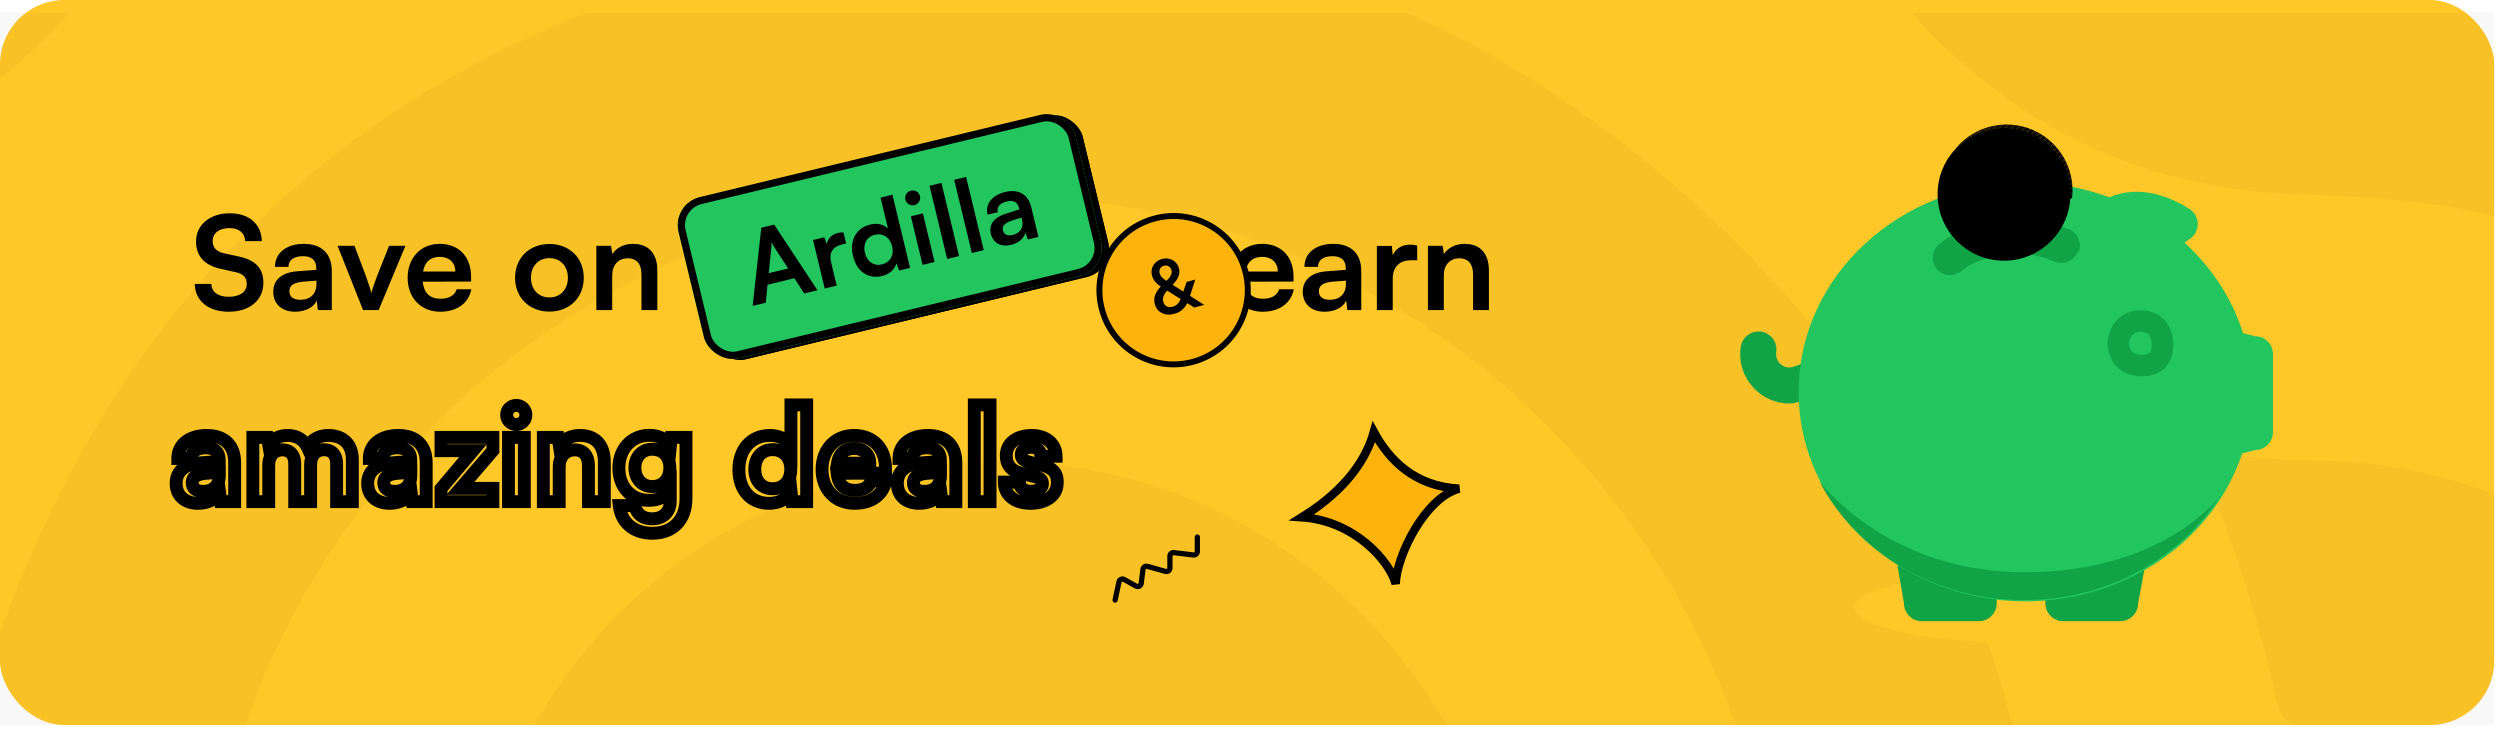 <svg width="352" height="103" viewBox="0 0 352 103" fill="none" xmlns="http://www.w3.org/2000/svg">
<g clip-path="url(#clip0_630_284276)">
<rect width="351.184" height="102.088" rx="9.075" fill="#FFC727"/>
<g opacity="0.03" clip-path="url(#clip1_630_284276)">
<path d="M338.197 250.639C337.017 250.639 335.688 250.639 334.508 250.935C322.11 252.564 309.86 250.935 297.758 247.975C248.906 235.539 214.222 192.016 213.632 140.054C213.632 134.872 213.189 129.691 212.156 124.509C204.629 87.795 169.797 58.483 126.259 66.181C90.837 72.399 66.042 102.451 65.304 138.573C65.304 144.495 65.009 150.416 63.976 156.338C57.925 192.46 39.181 219.847 7.449 237.612C3.907 239.684 0.217 241.461 -3.325 242.941V282.616C48.036 267.22 89.066 222.956 99.397 169.661C101.316 159.891 102.201 150.12 102.349 140.054C102.644 118.44 118.584 102.451 139.542 102.303C142.936 102.599 146.626 102.599 150.168 103.784C166.255 108.965 176.439 122.585 176.587 140.202C176.587 150.712 177.472 161.075 179.981 171.29C195.33 231.986 233.113 270.181 293.625 285.429C302.776 287.797 312.221 288.39 321.52 288.982C328.456 289.426 328.604 289.278 330.227 282.172C331.851 274.918 334.212 267.812 336.721 260.854C337.607 258.337 338.788 255.821 339.673 253.156C340.116 251.824 339.968 250.639 338.05 250.787L338.197 250.639Z" fill="black"/>
<path d="M359.72 73.422C348.061 67.204 335.663 64.54 322.823 64.836C319.428 64.54 316.329 64.244 313.082 64.096C310.278 64.096 309.687 64.54 310.573 66.908C314.705 77.271 318.247 87.93 320.609 98.885C321.052 100.809 322.085 101.994 324.151 102.142C325.332 102.142 326.66 102.438 327.841 102.438C346.142 102.882 364.591 120.499 361.934 144.037C359.868 162.986 341.714 178.53 323.265 176.902C302.308 174.977 288.139 159.581 287.844 138.264C287.106 95.332 271.462 58.766 239.877 29.75C226.742 17.759 212.721 8.285 197.962 1.771H82.694C39.155 18.795 10.523 52.252 -3.498 99.921V200.292C15.393 186.969 28.086 164.911 28.086 139.744C28.086 132.786 28.677 125.828 30.005 119.018C41.517 57.73 99.224 18.351 159.589 29.306C205.784 37.745 242.091 75.05 249.323 121.831C250.504 129.529 250.209 137.227 250.947 144.777C255.374 193.779 298.618 218.501 334.63 213.32C366.804 208.731 392.78 184.6 398.241 151.439C403.997 116.502 385.548 86.894 359.72 73.274V73.422Z" fill="black"/>
<path d="M382.346 1.618H268.997C271.359 4.283 273.868 6.948 276.819 9.316C290.398 21.16 306.485 26.933 324.343 27.377C331.723 27.673 339.102 27.97 346.482 29.45C396.662 38.776 435.183 84.225 436.216 135.743C436.216 140.924 435.921 146.105 435.921 151.435C435.921 154.692 436.216 154.988 439.316 153.803C449.204 149.806 459.24 146.402 469.719 144.181C472.818 143.589 473.409 141.812 473.409 138.851C473.409 131.598 472.966 124.492 471.933 117.386C464.701 66.164 429.722 21.604 382.493 1.766L382.346 1.618Z" fill="black"/>
<path d="M-3.498 1.618V13.61C1.372 10.205 5.948 6.208 9.933 1.618H-3.498Z" fill="black"/>
</g>
<path d="M308.026 85.514C308.026 88.28 297.535 90.522 284.595 90.522C271.654 90.522 261.163 88.28 261.163 85.514C261.163 82.747 271.654 80.505 284.595 80.505C297.535 80.505 308.026 82.747 308.026 85.514Z" fill="#FFC727"/>
<path d="M256.086 55.959V50.415L252.568 51.62C252.287 51.713 251.999 51.778 251.695 51.732C251.194 51.656 250.75 51.392 250.448 50.982C250.146 50.575 250.022 50.075 250.096 49.572C250.304 48.192 249.353 46.904 247.972 46.695C246.596 46.515 245.301 47.44 245.095 48.823C244.817 50.66 245.275 52.496 246.381 53.99C247.485 55.484 249.107 56.46 250.942 56.736C251.286 56.789 251.632 56.812 251.978 56.812C252.18 56.812 252.379 56.769 252.58 56.751L256.086 55.959Z" fill="#10A447"/>
<path d="M267.153 79.596L268.079 84.938C268.079 86.335 269.212 87.466 270.609 87.466H278.611C280.008 87.466 281.141 86.335 281.141 84.938V84.295C283.408 84.536 285.708 84.557 287.986 84.35V84.938C287.986 86.335 289.119 87.466 290.516 87.466H298.518C299.915 87.466 301.048 86.335 301.048 84.938L301.973 79.951L267.153 79.596Z" fill="#10A447"/>
<path d="M317.508 47.338L315.826 46.908C314.28 42.012 311.403 37.643 307.573 34.16L308.339 33.64C309.047 33.16 309.464 32.355 309.447 31.498C309.431 30.644 308.983 29.853 308.256 29.4C302.988 26.116 299.068 26.879 297.005 27.781C293.345 26.431 289.356 25.681 285.174 25.681C267.538 25.681 253.241 38.886 253.241 55.175C253.241 71.465 267.538 84.67 285.174 84.67C299.547 84.67 311.699 75.899 315.706 63.835L317.508 63.373C318.904 63.373 320.037 62.243 320.037 60.845V49.867C320.037 48.469 318.904 47.338 317.508 47.338Z" fill="#22C55E"/>
<path d="M288.233 36.504C288.596 36.626 288.963 36.76 289.338 36.917C290.618 37.484 292.107 36.856 292.649 35.566C293.189 34.278 292.585 32.797 291.299 32.257C280.546 28.596 273.941 33.692 273.941 33.692C273.372 34.087 273.041 34.376 272.981 34.43C271.94 35.363 271.852 36.961 272.783 38.002C273.153 38.415 273.629 38.678 274.135 38.787C274.899 38.951 275.728 38.761 276.355 38.2C276.369 38.188 276.756 37.852 277.462 37.434C277.462 37.434 282.562 34.592 288.087 36.455L288.233 36.504Z" fill="#10A447"/>
<path d="M256.16 67.741C261.308 77.649 272.272 84.489 284.965 84.489C296.673 84.489 306.908 78.669 312.466 69.99C312.466 69.99 304.595 80.58 285.073 80.58C265.551 80.58 256.16 67.741 256.16 67.741Z" fill="#10A447"/>
<path d="M292.549 35.459C292.007 36.748 290.517 37.376 289.237 36.81C288.862 36.653 288.495 36.519 288.132 36.397L287.986 36.347C282.461 34.484 277.362 37.326 277.362 37.326C276.656 37.745 276.269 38.08 276.255 38.093C275.627 38.653 274.798 38.843 274.034 38.679C273.528 38.57 273.053 38.307 272.682 37.895L258.095 46.402L258.673 66.097L309.647 68.3V42.455L292.549 35.459Z" fill="#22C55E"/>
<path d="M301.391 45.201C298.747 45.201 298.095 47.809 298.276 48.769C298.458 49.728 299.037 51.467 301.572 51.467C304.107 51.467 304.468 49.728 304.468 48.52C304.468 46.505 303.311 45.201 301.391 45.201Z" stroke="#10A447" stroke-width="3.033" stroke-linecap="round" stroke-linejoin="round"/>
<path d="M291.201 23.518C291.149 23.383 291.1 23.247 291.042 23.114L290.595 23.48L290.538 23.41L290.48 23.34L290.961 22.946C290.896 22.804 290.83 22.662 290.758 22.524L290.311 22.891L290.254 22.821L290.197 22.751L290.675 22.359C290.594 22.212 290.502 22.072 290.414 21.929L289.921 22.333C290.237 22.828 290.507 23.353 290.726 23.906L291.201 23.518Z" fill="black"/>
<path d="M281.013 17.663C280.779 17.702 280.548 17.749 280.32 17.805L279.617 18.377C279.866 18.308 280.116 18.246 280.372 18.198L280.366 18.191L281.013 17.663Z" fill="black"/>
<path d="M289.659 20.87L289.149 21.288C289.248 21.403 289.342 21.523 289.435 21.643L289.936 21.233C289.844 21.111 289.756 20.987 289.659 20.87Z" fill="black"/>
<path d="M279.9 17.912C279.74 17.959 279.585 18.015 279.43 18.07L278.655 18.697C278.887 18.604 279.121 18.515 279.362 18.441L279.317 18.386L279.9 17.912Z" fill="black"/>
<path d="M285.311 17.952L284.743 18.418C284.919 18.471 285.09 18.533 285.262 18.595L285.819 18.139C285.65 18.075 285.484 18.007 285.311 17.952Z" fill="black"/>
<path d="M285.097 17.896C284.92 17.845 284.74 17.798 284.559 17.757L283.988 18.224C284.202 18.269 284.41 18.328 284.619 18.386L284.57 18.327L285.097 17.896Z" fill="black"/>
<path d="M283.818 18.132L284.336 17.708C284.16 17.673 283.98 17.651 283.801 17.626L283.216 18.105C283.439 18.132 283.662 18.164 283.88 18.206L283.875 18.201L283.818 18.132Z" fill="black"/>
<path d="M291.348 26.627L291.787 26.267C291.779 26.119 291.777 25.97 291.761 25.823L291.309 26.194C291.326 26.337 291.338 26.482 291.348 26.627Z" fill="black"/>
<path d="M290.765 24.006C290.834 24.188 290.908 24.37 290.966 24.557L291.43 24.178C291.382 24.014 291.324 23.855 291.267 23.695L290.814 24.066L290.765 24.006Z" fill="black"/>
<path d="M281.888 17.561C281.712 17.573 281.538 17.587 281.366 17.609L280.706 18.146C280.937 18.111 281.169 18.083 281.405 18.066L281.351 18L281.888 17.561Z" fill="black"/>
<path d="M283.56 17.591C283.351 17.568 283.138 17.559 282.925 17.55L282.953 17.585L282.388 18.048C282.621 18.055 282.854 18.062 283.083 18.087L283.031 18.024L283.56 17.591Z" fill="black"/>
<path d="M282.723 17.537C282.657 17.535 282.594 17.527 282.529 17.527C282.39 17.527 282.255 17.542 282.118 17.548L282.146 17.581L281.565 18.056C281.742 18.046 281.917 18.029 282.097 18.029C282.127 18.029 282.157 18.034 282.188 18.034L282.158 17.998L282.723 17.537Z" fill="black"/>
<path d="M290.043 21.373L289.541 21.784C289.637 21.912 289.735 22.038 289.824 22.171L290.317 21.768C290.23 21.633 290.137 21.503 290.043 21.373Z" fill="black"/>
<path d="M286.622 18.489L286.076 18.937C286.213 19.002 286.353 19.063 286.486 19.134L287.026 18.692C286.895 18.619 286.758 18.556 286.622 18.489Z" fill="black"/>
<path d="M275.251 21.055C275.429 20.86 275.614 20.673 275.809 20.494L275.774 20.453C275.592 20.647 275.416 20.846 275.251 21.055Z" fill="black"/>
<path d="M287.575 19.027C287.449 18.945 287.319 18.868 287.188 18.793L286.652 19.232C286.801 19.316 286.946 19.405 287.09 19.498L287.053 19.454L287.575 19.027Z" fill="black"/>
<path d="M289.222 20.391L288.713 20.808C288.822 20.919 288.924 21.038 289.028 21.155L289.538 20.737C289.435 20.619 289.331 20.504 289.222 20.391Z" fill="black"/>
<path d="M291.339 28.16L291.758 27.818C291.778 27.634 291.782 27.446 291.791 27.259L291.367 27.607C291.361 27.792 291.355 27.977 291.339 28.16Z" fill="black"/>
<path d="M288.275 19.53L287.748 19.961C287.865 20.051 287.982 20.14 288.094 20.235L288.612 19.81C288.502 19.714 288.39 19.62 288.275 19.53Z" fill="black"/>
<path d="M291.798 26.49L291.358 26.85C291.366 27.005 291.382 27.158 291.382 27.315C291.382 27.331 291.38 27.347 291.379 27.363L291.804 27.015C291.805 26.948 291.814 26.881 291.814 26.813C291.814 26.704 291.802 26.598 291.798 26.49Z" fill="black"/>
<path d="M287.737 19.127L287.202 19.565C287.339 19.655 287.468 19.753 287.6 19.85L288.127 19.419C287.997 19.321 287.872 19.218 287.737 19.127Z" fill="black"/>
<path d="M288.748 19.932L288.229 20.357C288.349 20.462 288.469 20.566 288.582 20.677L289.1 20.254C288.988 20.141 288.865 20.039 288.748 19.932Z" fill="black"/>
<path d="M291.151 25.282L291.614 24.902C291.576 24.722 291.525 24.547 291.477 24.37L291.014 24.75C291.064 24.926 291.11 25.102 291.151 25.282Z" fill="black"/>
<path d="M291.276 25.988L291.728 25.618C291.706 25.447 291.682 25.277 291.651 25.109L291.198 25.48C291.232 25.647 291.252 25.818 291.276 25.988Z" fill="black"/>
<path d="M278.905 18.259C278.673 18.358 278.448 18.47 278.226 18.586L277.283 19.383C277.535 19.23 277.794 19.089 278.061 18.96L278.053 18.95L278.905 18.259Z" fill="black"/>
<path d="M286.018 18.211L285.46 18.668C285.607 18.725 285.753 18.785 285.897 18.849L286.443 18.401C286.302 18.336 286.162 18.27 286.018 18.211Z" fill="black"/>
<path d="M291.38 27.363C291.38 27.404 291.375 27.444 291.374 27.485C291.373 27.526 291.369 27.566 291.368 27.607L291.792 27.259C291.794 27.219 291.797 27.178 291.799 27.137C291.8 27.097 291.803 27.057 291.804 27.016L291.38 27.363Z" fill="black"/>
<path d="M289.16 20.321C289.139 20.3 289.121 20.276 289.1 20.255L288.582 20.678C288.604 20.699 288.628 20.718 288.65 20.74C288.671 20.761 288.691 20.784 288.712 20.806L289.221 20.388C289.2 20.366 289.182 20.343 289.16 20.321Z" fill="black"/>
<path d="M289.598 20.796C289.578 20.773 289.557 20.752 289.537 20.73L289.027 21.147C289.047 21.169 289.069 21.191 289.088 21.214C289.108 21.236 289.13 21.258 289.149 21.281L289.659 20.863C289.64 20.84 289.618 20.819 289.598 20.796Z" fill="black"/>
<path d="M289.99 21.302L289.936 21.23L289.435 21.64C289.453 21.663 289.471 21.688 289.489 21.712C289.507 21.736 289.525 21.76 289.543 21.784L290.044 21.374C290.026 21.349 290.008 21.326 289.99 21.302Z" fill="black"/>
<path d="M290.366 21.848C290.35 21.822 290.335 21.795 290.319 21.77L289.826 22.174C289.843 22.199 289.857 22.226 289.873 22.252C289.89 22.277 289.905 22.304 289.921 22.33L290.413 21.926C290.398 21.9 290.382 21.874 290.366 21.848Z" fill="black"/>
<path d="M290.311 22.89L290.758 22.524C290.744 22.496 290.732 22.467 290.718 22.44C290.703 22.413 290.689 22.385 290.674 22.358L290.196 22.75L290.253 22.82L290.311 22.89Z" fill="black"/>
<path d="M290.538 23.407L290.595 23.477L291.042 23.111C291.03 23.082 291.015 23.055 291.002 23.027C290.989 22.998 290.975 22.971 290.961 22.943L290.48 23.337L290.538 23.407Z" fill="black"/>
<path d="M290.759 23.994C290.761 23.998 290.762 24.002 290.763 24.006L290.812 24.067L291.266 23.696C291.255 23.666 291.244 23.636 291.233 23.606C291.222 23.576 291.212 23.546 291.2 23.516L290.726 23.904C290.737 23.934 290.748 23.964 290.759 23.994Z" fill="black"/>
<path d="M290.991 24.655C291 24.687 291.006 24.72 291.015 24.752L291.479 24.372C291.47 24.34 291.463 24.307 291.454 24.275C291.445 24.243 291.439 24.21 291.43 24.179L290.966 24.559C290.975 24.591 290.981 24.623 290.991 24.655Z" fill="black"/>
<path d="M291.177 25.38C291.184 25.413 291.192 25.445 291.199 25.478L291.651 25.108C291.645 25.074 291.642 25.038 291.635 25.004C291.629 24.97 291.623 24.937 291.616 24.904L291.152 25.283C291.159 25.316 291.17 25.347 291.177 25.38Z" fill="black"/>
<path d="M291.292 26.092C291.297 26.127 291.304 26.161 291.308 26.196L291.761 25.825C291.757 25.791 291.749 25.757 291.745 25.722C291.741 25.687 291.733 25.653 291.729 25.618L291.276 25.988C291.281 26.023 291.288 26.057 291.292 26.092Z" fill="black"/>
<path d="M291.353 26.738C291.355 26.776 291.357 26.813 291.358 26.85L291.798 26.49C291.797 26.453 291.794 26.416 291.792 26.378C291.79 26.341 291.789 26.304 291.786 26.267L291.347 26.627C291.35 26.664 291.35 26.701 291.353 26.738Z" fill="black"/>
<path d="M284.336 17.709L283.818 18.133L283.876 18.203L283.88 18.209C283.916 18.215 283.953 18.22 283.989 18.227L284.559 17.761C284.523 17.753 284.487 17.74 284.451 17.732C284.413 17.725 284.374 17.717 284.336 17.709Z" fill="black"/>
<path d="M285.205 17.922C285.169 17.911 285.132 17.904 285.096 17.894L284.569 18.326L284.618 18.385C284.623 18.386 284.629 18.387 284.634 18.389C284.67 18.399 284.707 18.407 284.743 18.417L285.311 17.952C285.276 17.941 285.24 17.932 285.205 17.922Z" fill="black"/>
<path d="M285.918 18.177C285.886 18.164 285.852 18.153 285.82 18.14L285.263 18.597C285.295 18.61 285.328 18.621 285.361 18.633C285.394 18.646 285.427 18.657 285.46 18.669L286.017 18.212C285.984 18.199 285.951 18.189 285.918 18.177Z" fill="black"/>
<path d="M286.531 18.446C286.501 18.431 286.472 18.417 286.442 18.403L285.896 18.85C285.926 18.864 285.955 18.88 285.985 18.893C286.015 18.908 286.045 18.922 286.075 18.937L286.621 18.489C286.591 18.475 286.561 18.46 286.531 18.446Z" fill="black"/>
<path d="M287.107 18.738C287.079 18.722 287.053 18.703 287.025 18.688L286.485 19.13C286.514 19.145 286.542 19.161 286.57 19.177C286.599 19.193 286.625 19.211 286.653 19.227L287.189 18.787C287.161 18.771 287.135 18.753 287.107 18.738Z" fill="black"/>
<path d="M287.656 19.074C287.63 19.057 287.601 19.042 287.574 19.025L287.053 19.451L287.089 19.495C287.099 19.501 287.11 19.507 287.12 19.514C287.147 19.531 287.175 19.546 287.201 19.563L287.737 19.126C287.71 19.108 287.683 19.092 287.656 19.074Z" fill="black"/>
<path d="M288.201 19.472C288.177 19.453 288.151 19.435 288.126 19.416L287.6 19.848C287.624 19.867 287.649 19.885 287.674 19.904C287.699 19.922 287.724 19.941 287.749 19.96L288.276 19.528C288.252 19.509 288.226 19.491 288.201 19.472Z" fill="black"/>
<path d="M288.681 19.869C288.658 19.849 288.636 19.828 288.613 19.808L288.095 20.233C288.118 20.252 288.139 20.274 288.162 20.294C288.185 20.314 288.207 20.336 288.23 20.356L288.748 19.931C288.725 19.91 288.703 19.89 288.681 19.869Z" fill="black"/>
<path d="M283.56 17.589L283.031 18.023L283.082 18.085C283.086 18.085 283.091 18.086 283.095 18.087C283.136 18.091 283.175 18.101 283.215 18.105L283.8 17.626C283.76 17.62 283.72 17.612 283.68 17.608C283.639 17.602 283.6 17.594 283.56 17.589Z" fill="black"/>
<path d="M282.856 17.544C282.811 17.543 282.767 17.538 282.722 17.538L282.157 17.999L282.187 18.035C282.209 18.035 282.231 18.038 282.253 18.038C282.298 18.039 282.342 18.044 282.387 18.045L282.952 17.582L282.924 17.548C282.901 17.547 282.879 17.545 282.856 17.544Z" fill="black"/>
<path d="M282.04 17.55C281.989 17.553 281.938 17.555 281.888 17.558L281.352 17.997L281.406 18.063C281.408 18.063 281.412 18.063 281.414 18.063C281.465 18.059 281.516 18.058 281.566 18.055L282.146 17.58L282.118 17.546C282.092 17.547 282.066 17.549 282.04 17.55Z" fill="black"/>
<path d="M281.19 17.635C281.131 17.644 281.072 17.652 281.013 17.662L280.366 18.189L280.372 18.196C280.424 18.186 280.477 18.181 280.53 18.172C280.588 18.163 280.647 18.154 280.706 18.145L281.366 17.608C281.307 17.616 281.249 17.627 281.19 17.635Z" fill="black"/>
<path d="M279.899 17.909L279.316 18.384L279.361 18.438C279.376 18.434 279.391 18.431 279.406 18.427C279.475 18.406 279.546 18.392 279.615 18.373L280.318 17.802C280.248 17.819 280.178 17.836 280.109 17.855C280.039 17.874 279.968 17.889 279.899 17.909Z" fill="black"/>
<path d="M279.168 18.163C279.081 18.197 278.99 18.224 278.904 18.261L278.052 18.952L278.06 18.962C278.161 18.913 278.26 18.861 278.363 18.816C278.459 18.773 278.557 18.734 278.656 18.695L279.43 18.068C279.343 18.098 279.255 18.13 279.168 18.163Z" fill="black"/>
<path d="M277.794 18.834C277.605 18.946 277.419 19.06 277.239 19.185C276.754 19.522 276.302 19.903 275.89 20.325L275.759 20.436L275.773 20.453L275.809 20.495C276.065 20.259 276.334 20.037 276.615 19.83C276.831 19.672 277.054 19.523 277.283 19.384L278.226 18.587C278.078 18.664 277.936 18.749 277.794 18.834Z" fill="black"/>
<path d="M291.057 27.355C291.057 32.268 287.074 36.251 282.161 36.251C277.248 36.251 273.265 32.268 273.265 27.355C273.265 22.442 277.248 18.459 282.161 18.459C287.074 18.459 291.057 22.442 291.057 27.355Z" fill="black" stroke="black" stroke-width="0.907"/>
<path d="M280.07 31.235V28.108H279.121V27.33H280.07V26.332H279.121V25.553H280.07V22.548H281.335L282.491 25.553H283.927V22.548H284.888V25.553H285.837V26.332H284.888V27.33H285.837V28.108H284.888V31.235H283.61L282.454 28.108H281.019V31.235H280.07ZM281.019 27.33H282.162L281.797 26.332H280.994L281.019 27.33ZM283.927 29.52H283.975L283.939 28.108H283.428L283.927 29.52ZM280.994 25.553H281.505L280.994 24.045H280.946L280.994 25.553ZM283.136 27.33H283.951L283.927 26.332H282.771L283.136 27.33Z" fill="black"/>
<path d="M157.005 84.491L157.555 81.913C157.624 81.59 157.987 81.425 158.276 81.586L159.952 82.521C160.257 82.691 160.637 82.499 160.68 82.153L160.931 80.156C160.969 79.858 161.262 79.662 161.552 79.743L164.101 80.454C164.414 80.541 164.725 80.305 164.725 79.98V78.299C164.725 78.004 164.982 77.776 165.275 77.811L168.034 78.141C168.327 78.175 168.585 77.947 168.585 77.652V75.612" stroke="black" stroke-width="0.738" stroke-linecap="round"/>
</g>
<path d="M193.44 60.813C191.738 66.932 186.53 70.828 183.301 72.83C190.664 73.319 195.702 78.994 196.512 82.23C196.634 78.173 200.721 70.022 205.451 68.806C199.202 68.476 195.616 64.81 193.44 60.813Z" fill="#FCB40C" stroke="black" stroke-width="1.188"/>
<path d="M27.601 34.003C27.601 31.659 29.542 30.029 32.362 30.029C35.073 30.029 36.794 31.531 36.867 33.948H34.523C34.468 32.795 33.644 32.117 32.326 32.117C30.879 32.117 29.945 32.813 29.945 33.93C29.945 34.882 30.458 35.413 31.575 35.67L33.681 36.128C35.97 36.622 37.087 37.794 37.087 39.79C37.087 42.281 35.146 43.893 32.198 43.893C29.341 43.893 27.473 42.373 27.418 39.974H29.762C29.78 41.109 30.696 41.787 32.198 41.787C33.754 41.787 34.743 41.109 34.743 39.992C34.743 39.094 34.285 38.563 33.187 38.325L31.062 37.849C28.791 37.355 27.601 36.054 27.601 34.003ZM41.57 43.893C39.648 43.893 38.475 42.776 38.475 41.072C38.475 39.406 39.684 38.362 41.827 38.197L44.537 37.996V37.794C44.537 36.567 43.805 36.073 42.669 36.073C41.351 36.073 40.618 36.622 40.618 37.575H38.714C38.714 35.615 40.325 34.333 42.779 34.333C45.215 34.333 46.717 35.652 46.717 38.16V43.654H44.757L44.592 42.318C44.208 43.252 42.98 43.893 41.57 43.893ZM42.303 42.208C43.676 42.208 44.556 41.384 44.556 39.992V39.516L42.669 39.662C41.277 39.79 40.746 40.248 40.746 40.981C40.746 41.805 41.296 42.208 42.303 42.208ZM51.118 43.654L47.528 34.608H49.909L51.484 38.765C51.868 39.845 52.18 40.779 52.29 41.274C52.418 40.706 52.747 39.754 53.132 38.765L54.78 34.608H57.088L53.315 43.654H51.118ZM61.972 43.893C59.28 43.893 57.394 41.933 57.394 39.131C57.394 36.292 59.244 34.333 61.899 34.333C64.609 34.333 66.331 36.146 66.331 38.966V39.644L59.518 39.662C59.683 41.255 60.526 42.061 62.009 42.061C63.236 42.061 64.042 41.585 64.298 40.724H66.368C65.983 42.702 64.335 43.893 61.972 43.893ZM61.917 36.164C60.599 36.164 59.793 36.879 59.573 38.234H64.115C64.115 36.988 63.254 36.164 61.917 36.164ZM72.524 39.113C72.524 36.292 74.557 34.351 77.359 34.351C80.161 34.351 82.194 36.292 82.194 39.113C82.194 41.933 80.161 43.874 77.359 43.874C74.557 43.874 72.524 41.933 72.524 39.113ZM74.758 39.113C74.758 40.761 75.82 41.878 77.359 41.878C78.897 41.878 79.959 40.761 79.959 39.113C79.959 37.465 78.897 36.347 77.359 36.347C75.82 36.347 74.758 37.465 74.758 39.113ZM86.199 43.654H83.964V34.608H86.034L86.217 35.78C86.785 34.864 87.883 34.333 89.111 34.333C91.381 34.333 92.553 35.743 92.553 38.087V43.654H90.319V38.618C90.319 37.098 89.568 36.366 88.415 36.366C87.041 36.366 86.199 37.318 86.199 38.783V43.654ZM177.773 43.893C175.081 43.893 173.194 41.933 173.194 39.131C173.194 36.292 175.044 34.333 177.699 34.333C180.41 34.333 182.131 36.146 182.131 38.966V39.644L175.319 39.662C175.483 41.255 176.326 42.061 177.809 42.061C179.036 42.061 179.842 41.585 180.098 40.724H182.168C181.783 42.702 180.135 43.893 177.773 43.893ZM177.718 36.164C176.399 36.164 175.593 36.879 175.374 38.234H179.915C179.915 36.988 179.055 36.164 177.718 36.164ZM186.522 43.893C184.599 43.893 183.427 42.776 183.427 41.072C183.427 39.406 184.636 38.362 186.778 38.197L189.489 37.996V37.794C189.489 36.567 188.756 36.073 187.621 36.073C186.302 36.073 185.57 36.622 185.57 37.575H183.665C183.665 35.615 185.277 34.333 187.731 34.333C190.166 34.333 191.668 35.652 191.668 38.16V43.654H189.709L189.544 42.318C189.159 43.252 187.932 43.893 186.522 43.893ZM187.255 42.208C188.628 42.208 189.507 41.384 189.507 39.992V39.516L187.621 39.662C186.229 39.79 185.698 40.248 185.698 40.981C185.698 41.805 186.247 42.208 187.255 42.208ZM199.54 34.571V36.641H198.716C197.104 36.641 196.097 37.501 196.097 39.259V43.654H193.863V34.626H195.969L196.097 35.945C196.482 35.047 197.343 34.443 198.551 34.443C198.863 34.443 199.174 34.48 199.54 34.571ZM203.287 43.654H201.052V34.608H203.122L203.305 35.78C203.873 34.864 204.972 34.333 206.199 34.333C208.469 34.333 209.641 35.743 209.641 38.087V43.654H207.407V38.618C207.407 37.098 206.656 36.366 205.503 36.366C204.129 36.366 203.287 37.318 203.287 38.783V43.654Z" fill="black"/>
<mask id="path-72-outside-1_630_284276" maskUnits="userSpaceOnUse" x="23.048" y="55.632" width="127" height="21" fill="black">
<rect fill="white" x="23.048" y="55.632" width="127" height="21"/>
<path d="M27.894 70.87C25.971 70.87 24.799 69.753 24.799 68.05C24.799 66.384 26.007 65.34 28.15 65.175L30.86 64.974V64.772C30.86 63.545 30.128 63.051 28.992 63.051C27.674 63.051 26.941 63.6 26.941 64.552H25.037C25.037 62.593 26.648 61.311 29.102 61.311C31.538 61.311 33.04 62.629 33.04 65.138V70.632H31.08L30.915 69.295C30.531 70.229 29.304 70.87 27.894 70.87ZM28.626 69.186C30 69.186 30.879 68.362 30.879 66.97V66.493L28.992 66.64C27.601 66.768 27.07 67.226 27.07 67.959C27.07 68.783 27.619 69.186 28.626 69.186ZM37.835 70.632H35.601V61.586H37.652L37.835 62.648C38.293 61.897 39.209 61.311 40.509 61.311C41.882 61.311 42.835 61.988 43.311 63.032C43.769 61.988 44.831 61.311 46.204 61.311C48.402 61.311 49.611 62.629 49.611 64.717V70.632H47.395V65.303C47.395 64.003 46.699 63.325 45.637 63.325C44.556 63.325 43.732 64.021 43.732 65.505V70.632H41.498V65.285C41.498 64.021 40.82 63.344 39.758 63.344C38.696 63.344 37.835 64.04 37.835 65.505V70.632ZM54.862 70.87C52.94 70.87 51.767 69.753 51.767 68.05C51.767 66.384 52.976 65.34 55.119 65.175L57.829 64.974V64.772C57.829 63.545 57.097 63.051 55.961 63.051C54.643 63.051 53.91 63.6 53.91 64.552H52.005C52.005 62.593 53.617 61.311 56.071 61.311C58.507 61.311 60.008 62.629 60.008 65.138V70.632H58.049L57.884 69.295C57.499 70.229 56.273 70.87 54.862 70.87ZM55.595 69.186C56.968 69.186 57.847 68.362 57.847 66.97V66.493L55.961 66.64C54.569 66.768 54.038 67.226 54.038 67.959C54.038 68.783 54.588 69.186 55.595 69.186ZM69.4 70.632H62.093V68.801L66.599 63.453H62.093V61.586H69.4V63.435L64.822 68.764H69.4V70.632ZM72.709 59.773C71.94 59.773 71.335 59.168 71.335 58.417C71.335 57.666 71.94 57.08 72.709 57.08C73.442 57.08 74.046 57.666 74.046 58.417C74.046 59.168 73.442 59.773 72.709 59.773ZM71.592 70.632V61.586H73.826V70.632H71.592ZM78.735 70.632H76.501V61.586H78.57L78.753 62.758C79.321 61.842 80.42 61.311 81.647 61.311C83.918 61.311 85.09 62.721 85.09 65.065V70.632H82.856V65.596C82.856 64.076 82.105 63.344 80.951 63.344C79.577 63.344 78.735 64.296 78.735 65.761V70.632ZM87.138 65.907C87.138 63.27 88.86 61.292 91.442 61.292C92.797 61.292 93.859 61.86 94.391 62.831L94.519 61.586H96.588V70.174C96.588 73.196 94.775 75.082 91.845 75.082C89.244 75.082 87.468 73.599 87.193 71.182H89.428C89.574 72.354 90.471 73.05 91.845 73.05C93.383 73.05 94.372 72.079 94.372 70.577V69.076C93.805 69.918 92.687 70.449 91.387 70.449C88.823 70.449 87.138 68.526 87.138 65.907ZM89.391 65.853C89.391 67.373 90.362 68.508 91.827 68.508C93.365 68.508 94.317 67.427 94.317 65.853C94.317 64.314 93.383 63.252 91.827 63.252C90.343 63.252 89.391 64.369 89.391 65.853ZM108.287 70.87C105.668 70.87 104.038 68.948 104.038 66.145C104.038 63.325 105.686 61.311 108.415 61.311C109.678 61.311 110.795 61.842 111.363 62.739V57.007H113.579V70.632H111.528L111.382 69.222C110.832 70.266 109.66 70.87 108.287 70.87ZM108.781 68.819C110.338 68.819 111.345 67.702 111.345 66.072C111.345 64.442 110.338 63.307 108.781 63.307C107.224 63.307 106.272 64.461 106.272 66.072C106.272 67.684 107.224 68.819 108.781 68.819ZM120.321 70.87C117.629 70.87 115.743 68.911 115.743 66.109C115.743 63.27 117.592 61.311 120.248 61.311C122.958 61.311 124.68 63.124 124.68 65.944V66.622L117.867 66.64C118.032 68.233 118.874 69.039 120.358 69.039C121.585 69.039 122.39 68.563 122.647 67.702H124.716C124.332 69.68 122.683 70.87 120.321 70.87ZM120.266 63.142C118.948 63.142 118.142 63.856 117.922 65.212H122.464C122.464 63.966 121.603 63.142 120.266 63.142ZM129.437 70.87C127.514 70.87 126.342 69.753 126.342 68.05C126.342 66.384 127.55 65.34 129.693 65.175L132.403 64.974V64.772C132.403 63.545 131.671 63.051 130.536 63.051C129.217 63.051 128.484 63.6 128.484 64.552H126.58C126.58 62.593 128.191 61.311 130.645 61.311C133.081 61.311 134.583 62.629 134.583 65.138V70.632H132.623L132.458 69.295C132.074 70.229 130.847 70.87 129.437 70.87ZM130.169 69.186C131.543 69.186 132.422 68.362 132.422 66.97V66.493L130.536 66.64C129.144 66.768 128.613 67.226 128.613 67.959C128.613 68.783 129.162 69.186 130.169 69.186ZM139.397 70.632H137.181V57.007H139.397V70.632ZM141.411 67.885H143.535C143.553 68.673 144.139 69.167 145.165 69.167C146.209 69.167 146.776 68.746 146.776 68.087C146.776 67.629 146.538 67.299 145.733 67.116L144.103 66.732C142.473 66.365 141.685 65.596 141.685 64.149C141.685 62.373 143.187 61.311 145.275 61.311C147.307 61.311 148.681 62.483 148.699 64.241H146.575C146.557 63.472 146.044 62.977 145.183 62.977C144.304 62.977 143.791 63.38 143.791 64.058C143.791 64.571 144.194 64.9 144.963 65.083L146.593 65.468C148.113 65.816 148.882 66.512 148.882 67.904C148.882 69.735 147.326 70.87 145.092 70.87C142.839 70.87 141.411 69.662 141.411 67.885Z"/>
</mask>
<path d="M28.15 65.175L28.083 64.27L28.081 64.27L28.15 65.175ZM30.86 64.974L30.928 65.878L31.768 65.816V64.974H30.86ZM26.941 64.552V65.46H27.849V64.552H26.941ZM25.037 64.552H24.129V65.46H25.037V64.552ZM33.04 70.632V71.54H33.947V70.632H33.04ZM31.08 70.632L30.18 70.743L30.278 71.54H31.08V70.632ZM30.915 69.295L31.816 69.184L31.393 65.752L30.076 68.95L30.915 69.295ZM30.879 66.493H31.786V65.513L30.808 65.589L30.879 66.493ZM28.992 66.64L28.922 65.735L28.909 65.736L28.992 66.64ZM27.894 69.963C27.106 69.963 26.57 69.736 26.241 69.432C25.918 69.135 25.706 68.685 25.706 68.05H23.891C23.891 69.119 24.265 70.079 25.01 70.766C25.747 71.446 26.759 71.778 27.894 71.778V69.963ZM25.706 68.05C25.706 67.458 25.91 67.04 26.262 66.738C26.639 66.414 27.269 66.153 28.22 66.08L28.081 64.27C26.889 64.362 25.843 64.705 25.079 65.361C24.292 66.038 23.891 66.976 23.891 68.05H25.706ZM28.217 66.08L30.928 65.878L30.793 64.069L28.083 64.27L28.217 66.08ZM31.768 64.974V64.772H29.953V64.974H31.768ZM31.768 64.772C31.768 63.973 31.522 63.256 30.941 62.761C30.387 62.288 29.672 62.143 28.992 62.143V63.958C29.448 63.958 29.668 64.06 29.764 64.142C29.833 64.201 29.953 64.344 29.953 64.772H31.768ZM28.992 62.143C28.226 62.143 27.496 62.3 26.934 62.714C26.334 63.156 26.034 63.814 26.034 64.552H27.849C27.849 64.338 27.916 64.245 28.011 64.175C28.145 64.076 28.441 63.958 28.992 63.958V62.143ZM26.941 63.645H25.037V65.46H26.941V63.645ZM25.944 64.552C25.944 63.845 26.224 63.297 26.715 62.906C27.225 62.5 28.025 62.218 29.102 62.218V60.403C27.726 60.403 26.493 60.763 25.584 61.487C24.655 62.227 24.129 63.3 24.129 64.552H25.944ZM29.102 62.218C30.163 62.218 30.897 62.504 31.361 62.943C31.817 63.374 32.132 64.067 32.132 65.138H33.947C33.947 63.7 33.512 62.48 32.608 61.624C31.712 60.777 30.477 60.403 29.102 60.403V62.218ZM32.132 65.138V70.632H33.947V65.138H32.132ZM33.04 69.725H31.08V71.54H33.04V69.725ZM31.981 70.521L31.816 69.184L30.015 69.406L30.18 70.743L31.981 70.521ZM30.076 68.95C29.887 69.409 29.108 69.963 27.894 69.963V71.778C29.5 71.778 31.174 71.05 31.755 69.641L30.076 68.95ZM28.626 70.093C29.494 70.093 30.303 69.83 30.9 69.251C31.5 68.668 31.786 67.861 31.786 66.97H29.971C29.971 67.47 29.818 67.771 29.636 67.948C29.449 68.129 29.132 68.278 28.626 68.278V70.093ZM31.786 66.97V66.493H29.971V66.97H31.786ZM30.808 65.589L28.922 65.735L29.063 67.545L30.949 67.398L30.808 65.589ZM28.909 65.736C28.154 65.806 27.479 65.974 26.977 66.338C26.411 66.747 26.162 67.331 26.162 67.959H27.977C27.977 67.886 27.99 67.86 27.991 67.857C27.991 67.856 27.998 67.839 28.041 67.808C28.152 67.727 28.439 67.602 29.076 67.544L28.909 65.736ZM26.162 67.959C26.162 68.59 26.385 69.189 26.915 69.599C27.403 69.976 28.025 70.093 28.626 70.093V68.278C28.221 68.278 28.064 68.193 28.026 68.163C28.013 68.154 28.008 68.147 28.003 68.134C27.995 68.116 27.977 68.064 27.977 67.959H26.162ZM37.835 70.632V71.54H38.743V70.632H37.835ZM35.601 70.632H34.694V71.54H35.601V70.632ZM35.601 61.586V60.678H34.694V61.586H35.601ZM37.652 61.586L38.546 61.431L38.416 60.678H37.652V61.586ZM37.835 62.648L36.941 62.802L37.352 65.184L38.61 63.12L37.835 62.648ZM43.311 63.032L42.485 63.409L43.327 65.254L44.142 63.397L43.311 63.032ZM49.611 70.632V71.54H50.518V70.632H49.611ZM47.395 70.632H46.487V71.54H47.395V70.632ZM43.732 70.632V71.54H44.639V70.632H43.732ZM41.498 70.632H40.59V71.54H41.498V70.632ZM37.835 69.725H35.601V71.54H37.835V69.725ZM36.508 70.632V61.586H34.694V70.632H36.508ZM35.601 62.493H37.652V60.678H35.601V62.493ZM36.758 61.74L36.941 62.802L38.729 62.493L38.546 61.431L36.758 61.74ZM38.61 63.12C38.889 62.663 39.497 62.218 40.509 62.218V60.403C38.92 60.403 37.697 61.131 37.06 62.175L38.61 63.12ZM40.509 62.218C41.531 62.218 42.158 62.692 42.485 63.409L44.136 62.656C43.511 61.285 42.234 60.403 40.509 60.403V62.218ZM44.142 63.397C44.436 62.726 45.141 62.218 46.204 62.218V60.403C44.52 60.403 43.101 61.251 42.48 62.668L44.142 63.397ZM46.204 62.218C47.12 62.218 47.715 62.489 48.083 62.865C48.454 63.245 48.703 63.846 48.703 64.717H50.518C50.518 63.501 50.163 62.398 49.381 61.597C48.595 60.792 47.486 60.403 46.204 60.403V62.218ZM48.703 64.717V70.632H50.518V64.717H48.703ZM49.611 69.725H47.395V71.54H49.611V69.725ZM48.302 70.632V65.303H46.487V70.632H48.302ZM48.302 65.303C48.302 64.497 48.085 63.757 47.581 63.211C47.068 62.656 46.366 62.418 45.637 62.418V64.233C45.97 64.233 46.147 64.333 46.248 64.442C46.356 64.56 46.487 64.809 46.487 65.303H48.302ZM45.637 62.418C44.899 62.418 44.166 62.66 43.621 63.234C43.079 63.805 42.825 64.597 42.825 65.505H44.639C44.639 64.928 44.797 64.631 44.937 64.483C45.075 64.339 45.294 64.233 45.637 64.233V62.418ZM42.825 65.505V70.632H44.639V65.505H42.825ZM43.732 69.725H41.498V71.54H43.732V69.725ZM42.405 70.632V65.285H40.59V70.632H42.405ZM42.405 65.285C42.405 64.497 42.193 63.766 41.693 63.225C41.185 62.675 40.487 62.436 39.758 62.436V64.251C40.091 64.251 40.263 64.352 40.359 64.456C40.464 64.569 40.59 64.809 40.59 65.285H42.405ZM39.758 62.436C39.028 62.436 38.297 62.679 37.748 63.241C37.199 63.805 36.928 64.593 36.928 65.505H38.743C38.743 64.951 38.902 64.659 39.048 64.508C39.196 64.356 39.426 64.251 39.758 64.251V62.436ZM36.928 65.505V70.632H38.743V65.505H36.928ZM55.119 65.175L55.051 64.27L55.049 64.27L55.119 65.175ZM57.829 64.974L57.896 65.878L58.737 65.816V64.974H57.829ZM53.91 64.552V65.46H54.818V64.552H53.91ZM52.005 64.552H51.098V65.46H52.005V64.552ZM60.008 70.632V71.54H60.916V70.632H60.008ZM58.049 70.632L57.148 70.743L57.246 71.54H58.049V70.632ZM57.884 69.295L58.785 69.184L58.362 65.752L57.045 68.95L57.884 69.295ZM57.847 66.493H58.755V65.513L57.777 65.589L57.847 66.493ZM55.961 66.64L55.891 65.735L55.878 65.736L55.961 66.64ZM54.862 69.963C54.074 69.963 53.539 69.736 53.209 69.432C52.887 69.135 52.675 68.685 52.675 68.05H50.86C50.86 69.119 51.234 70.079 51.978 70.766C52.716 71.446 53.728 71.778 54.862 71.778V69.963ZM52.675 68.05C52.675 67.458 52.879 67.04 53.231 66.738C53.608 66.414 54.238 66.153 55.188 66.08L55.049 64.27C53.857 64.362 52.811 64.705 52.048 65.361C51.261 66.038 50.86 66.976 50.86 68.05H52.675ZM55.186 66.08L57.896 65.878L57.762 64.069L55.051 64.27L55.186 66.08ZM58.737 64.974V64.772H56.922V64.974H58.737ZM58.737 64.772C58.737 63.973 58.491 63.256 57.91 62.761C57.355 62.288 56.641 62.143 55.961 62.143V63.958C56.417 63.958 56.636 64.06 56.732 64.142C56.801 64.201 56.922 64.344 56.922 64.772H58.737ZM55.961 62.143C55.194 62.143 54.464 62.3 53.903 62.714C53.302 63.156 53.003 63.814 53.003 64.552H54.818C54.818 64.338 54.884 64.245 54.98 64.175C55.114 64.076 55.409 63.958 55.961 63.958V62.143ZM53.91 63.645H52.005V65.46H53.91V63.645ZM52.913 64.552C52.913 63.845 53.193 63.297 53.684 62.906C54.194 62.5 54.993 62.218 56.071 62.218V60.403C54.695 60.403 53.462 60.763 52.553 61.487C51.624 62.227 51.098 63.3 51.098 64.552H52.913ZM56.071 62.218C57.132 62.218 57.866 62.504 58.33 62.943C58.785 63.374 59.101 64.067 59.101 65.138H60.916C60.916 63.7 60.481 62.48 59.577 61.624C58.681 60.777 57.446 60.403 56.071 60.403V62.218ZM59.101 65.138V70.632H60.916V65.138H59.101ZM60.008 69.725H58.049V71.54H60.008V69.725ZM58.95 70.521L58.785 69.184L56.983 69.406L57.148 70.743L58.95 70.521ZM57.045 68.95C56.856 69.409 56.077 69.963 54.862 69.963V71.778C56.468 71.778 58.143 71.05 58.723 69.641L57.045 68.95ZM55.595 70.093C56.462 70.093 57.272 69.83 57.868 69.251C58.469 68.668 58.755 67.861 58.755 66.97H56.94C56.94 67.47 56.787 67.771 56.604 67.948C56.418 68.129 56.101 68.278 55.595 68.278V70.093ZM58.755 66.97V66.493H56.94V66.97H58.755ZM57.777 65.589L55.891 65.735L56.031 67.545L57.918 67.398L57.777 65.589ZM55.878 65.736C55.122 65.806 54.448 65.974 53.946 66.338C53.38 66.747 53.131 67.331 53.131 67.959H54.946C54.946 67.886 54.958 67.86 54.96 67.857C54.96 67.856 54.966 67.839 55.01 67.808C55.121 67.727 55.408 67.602 56.044 67.544L55.878 65.736ZM53.131 67.959C53.131 68.59 53.354 69.189 53.883 69.599C54.371 69.976 54.993 70.093 55.595 70.093V68.278C55.189 68.278 55.033 68.193 54.994 68.163C54.982 68.154 54.977 68.147 54.971 68.134C54.963 68.116 54.946 68.064 54.946 67.959H53.131ZM69.4 70.632V71.54H70.308V70.632H69.4ZM62.093 70.632H61.186V71.54H62.093V70.632ZM62.093 68.801L61.4 68.216L61.186 68.47V68.801H62.093ZM66.599 63.453L67.293 64.038L68.55 62.546H66.599V63.453ZM62.093 63.453H61.186V64.361H62.093V63.453ZM62.093 61.586V60.678H61.186V61.586H62.093ZM69.4 61.586H70.308V60.678H69.4V61.586ZM69.4 63.435L70.089 64.026L70.308 63.771V63.435H69.4ZM64.822 68.764L64.134 68.173L62.846 69.672H64.822V68.764ZM69.4 68.764H70.308V67.857H69.4V68.764ZM69.4 69.725H62.093V71.54H69.4V69.725ZM63.001 70.632V68.801H61.186V70.632H63.001ZM62.788 69.386L67.293 64.038L65.905 62.869L61.4 68.216L62.788 69.386ZM66.599 62.546H62.093V64.361H66.599V62.546ZM63.001 63.453V61.586H61.186V63.453H63.001ZM62.093 62.493H69.4V60.678H62.093V62.493ZM68.493 61.586V63.435H70.308V61.586H68.493ZM68.712 62.844L64.134 68.173L65.51 69.356L70.089 64.026L68.712 62.844ZM64.822 69.672H69.4V67.857H64.822V69.672ZM68.493 68.764V70.632H70.308V68.764H68.493ZM71.592 70.632H70.684V71.54H71.592V70.632ZM71.592 61.586V60.678H70.684V61.586H71.592ZM73.826 61.586H74.734V60.678H73.826V61.586ZM73.826 70.632V71.54H74.734V70.632H73.826ZM72.709 58.865C72.433 58.865 72.243 58.659 72.243 58.417H70.428C70.428 59.677 71.447 60.68 72.709 60.68V58.865ZM72.243 58.417C72.243 58.191 72.417 57.988 72.709 57.988V56.173C71.463 56.173 70.428 57.141 70.428 58.417H72.243ZM72.709 57.988C72.948 57.988 73.138 58.176 73.138 58.417H74.953C74.953 57.157 73.934 56.173 72.709 56.173V57.988ZM73.138 58.417C73.138 58.675 72.932 58.865 72.709 58.865V60.68C73.951 60.68 74.953 59.661 74.953 58.417H73.138ZM72.499 70.632V61.586H70.684V70.632H72.499ZM71.592 62.493H73.826V60.678H71.592V62.493ZM72.919 61.586V70.632H74.734V61.586H72.919ZM73.826 69.725H71.592V71.54H73.826V69.725ZM78.735 70.632V71.54H79.642V70.632H78.735ZM76.501 70.632H75.593V71.54H76.501V70.632ZM76.501 61.586V60.678H75.593V61.586H76.501ZM78.57 61.586L79.467 61.445L79.347 60.678H78.57V61.586ZM78.753 62.758L77.857 62.898L78.235 65.316L79.525 63.236L78.753 62.758ZM85.09 70.632V71.54H85.997V70.632H85.09ZM82.856 70.632H81.948V71.54H82.856V70.632ZM78.735 69.725H76.501V71.54H78.735V69.725ZM77.408 70.632V61.586H75.593V70.632H77.408ZM76.501 62.493H78.57V60.678H76.501V62.493ZM77.674 61.726L77.857 62.898L79.65 62.617L79.467 61.445L77.674 61.726ZM79.525 63.236C79.893 62.641 80.665 62.218 81.647 62.218V60.403C80.175 60.403 78.749 61.043 77.982 62.279L79.525 63.236ZM81.647 62.218C82.588 62.218 83.177 62.504 83.543 62.913C83.924 63.34 84.182 64.033 84.182 65.065H85.997C85.997 63.753 85.669 62.569 84.897 61.704C84.109 60.823 82.977 60.403 81.647 60.403V62.218ZM84.182 65.065V70.632H85.997V65.065H84.182ZM85.09 69.725H82.856V71.54H85.09V69.725ZM83.763 70.632V65.596H81.948V70.632H83.763ZM83.763 65.596C83.763 64.698 83.541 63.889 83.014 63.297C82.473 62.689 81.726 62.436 80.951 62.436V64.251C81.329 64.251 81.535 64.365 81.658 64.503C81.794 64.656 81.948 64.975 81.948 65.596H83.763ZM80.951 62.436C80.043 62.436 79.233 62.758 78.656 63.393C78.088 64.018 77.828 64.858 77.828 65.761H79.642C79.642 65.198 79.803 64.83 80 64.613C80.188 64.406 80.485 64.251 80.951 64.251V62.436ZM77.828 65.761V70.632H79.642V65.761H77.828ZM94.391 62.831L93.594 63.266L94.995 65.825L95.293 62.924L94.391 62.831ZM94.519 61.586V60.678H93.7L93.616 61.493L94.519 61.586ZM96.588 61.586H97.496V60.678H96.588V61.586ZM87.193 71.182V70.274H86.177L86.292 71.284L87.193 71.182ZM89.428 71.182L90.328 71.069L90.229 70.274H89.428V71.182ZM94.372 69.076H95.28V66.105L93.62 68.569L94.372 69.076ZM88.046 65.907C88.046 64.786 88.41 63.859 88.992 63.223C89.567 62.594 90.396 62.2 91.442 62.2V60.385C89.906 60.385 88.584 60.98 87.652 61.999C86.727 63.011 86.231 64.392 86.231 65.907H88.046ZM91.442 62.2C92.541 62.2 93.256 62.648 93.594 63.266L95.187 62.395C94.463 61.073 93.053 60.385 91.442 60.385V62.2ZM95.293 62.924L95.421 61.678L93.616 61.493L93.488 62.738L95.293 62.924ZM94.519 62.493H96.588V60.678H94.519V62.493ZM95.681 61.586V70.174H97.496V61.586H95.681ZM95.681 70.174C95.681 71.504 95.285 72.487 94.662 73.132C94.044 73.773 93.11 74.175 91.845 74.175V75.99C93.51 75.99 94.948 75.449 95.968 74.392C96.985 73.338 97.496 71.866 97.496 70.174H95.681ZM91.845 74.175C90.717 74.175 89.841 73.855 89.23 73.343C88.623 72.835 88.209 72.082 88.095 71.079L86.292 71.284C86.452 72.699 87.064 73.896 88.064 74.734C89.06 75.568 90.372 75.99 91.845 75.99V74.175ZM87.193 72.089H89.428V70.274H87.193V72.089ZM88.527 71.294C88.628 72.098 88.999 72.792 89.621 73.273C90.231 73.745 91.01 73.957 91.845 73.957V72.142C91.307 72.142 90.95 72.006 90.731 71.837C90.525 71.678 90.374 71.438 90.328 71.069L88.527 71.294ZM91.845 73.957C92.807 73.957 93.682 73.65 94.32 73.025C94.961 72.398 95.28 71.532 95.28 70.577H93.465C93.465 71.124 93.289 71.495 93.051 71.728C92.81 71.964 92.421 72.142 91.845 72.142V73.957ZM95.28 70.577V69.076H93.465V70.577H95.28ZM93.62 68.569C93.26 69.102 92.464 69.542 91.387 69.542V71.357C92.911 71.357 94.349 70.734 95.125 69.583L93.62 68.569ZM91.387 69.542C90.345 69.542 89.53 69.157 88.97 68.547C88.403 67.929 88.046 67.023 88.046 65.907H86.231C86.231 67.411 86.716 68.775 87.633 69.774C88.556 70.78 89.866 71.357 91.387 71.357V69.542ZM88.484 65.853C88.484 66.804 88.789 67.694 89.384 68.357C89.988 69.028 90.845 69.415 91.827 69.415V67.6C91.343 67.6 90.983 67.42 90.734 67.144C90.479 66.859 90.298 66.421 90.298 65.853H88.484ZM91.827 69.415C92.819 69.415 93.695 69.06 94.316 68.386C94.93 67.72 95.225 66.821 95.225 65.853H93.41C93.41 66.459 93.228 66.888 92.981 67.156C92.742 67.415 92.373 67.6 91.827 67.6V69.415ZM95.225 65.853C95.225 64.901 94.934 64.014 94.319 63.356C93.696 62.69 92.821 62.345 91.827 62.345V64.159C92.389 64.159 92.759 64.345 92.993 64.595C93.234 64.853 93.41 65.265 93.41 65.853H95.225ZM91.827 62.345C90.843 62.345 89.986 62.721 89.382 63.385C88.785 64.04 88.484 64.918 88.484 65.853H90.298C90.298 65.304 90.473 64.882 90.723 64.607C90.966 64.341 91.326 64.159 91.827 64.159V62.345ZM111.363 62.739L110.596 63.224L112.271 65.871V62.739H111.363ZM111.363 57.007V56.1H110.456V57.007H111.363ZM113.579 57.007H114.487V56.1H113.579V57.007ZM113.579 70.632V71.54H114.487V70.632H113.579ZM111.528 70.632L110.625 70.726L110.71 71.54H111.528V70.632ZM111.382 69.222L112.284 69.128L111.974 66.147L110.578 68.799L111.382 69.222ZM108.287 69.963C107.214 69.963 106.408 69.577 105.86 68.958C105.302 68.326 104.945 67.375 104.945 66.145H103.13C103.13 67.718 103.589 69.129 104.5 70.16C105.422 71.202 106.74 71.778 108.287 71.778V69.963ZM104.945 66.145C104.945 64.907 105.306 63.927 105.884 63.27C106.451 62.626 107.289 62.218 108.415 62.218V60.403C106.812 60.403 105.461 61.003 104.522 62.071C103.594 63.126 103.13 64.563 103.13 66.145H104.945ZM108.415 62.218C109.446 62.218 110.233 62.65 110.596 63.224L112.13 62.254C111.358 61.034 109.911 60.403 108.415 60.403V62.218ZM112.271 62.739V57.007H110.456V62.739H112.271ZM111.363 57.915H113.579V56.1H111.363V57.915ZM112.672 57.007V70.632H114.487V57.007H112.672ZM113.579 69.725H111.528V71.54H113.579V69.725ZM112.431 70.538L112.284 69.128L110.479 69.316L110.625 70.726L112.431 70.538ZM110.578 68.799C110.222 69.477 109.408 69.963 108.287 69.963V71.778C109.912 71.778 111.442 71.055 112.185 69.645L110.578 68.799ZM108.781 69.727C109.787 69.727 110.679 69.359 111.313 68.673C111.941 67.993 112.252 67.073 112.252 66.072H110.437C110.437 66.701 110.245 67.154 109.98 67.441C109.722 67.721 109.331 67.912 108.781 67.912V69.727ZM112.252 66.072C112.252 65.072 111.941 64.149 111.316 63.466C110.683 62.775 109.792 62.4 108.781 62.4V64.214C109.327 64.214 109.717 64.407 109.977 64.691C110.245 64.983 110.437 65.443 110.437 66.072H112.252ZM108.781 62.4C107.763 62.4 106.881 62.785 106.263 63.485C105.655 64.172 105.365 65.092 105.365 66.072H107.18C107.18 65.441 107.365 64.978 107.623 64.686C107.87 64.406 108.242 64.214 108.781 64.214V62.4ZM105.365 66.072C105.365 67.053 105.656 67.97 106.265 68.654C106.886 69.35 107.768 69.727 108.781 69.727V67.912C108.238 67.912 107.865 67.721 107.62 67.446C107.365 67.16 107.18 66.703 107.18 66.072H105.365ZM124.68 66.622L124.682 67.529L125.587 67.527V66.622H124.68ZM117.867 66.64L117.865 65.733L116.861 65.735L116.964 66.733L117.867 66.64ZM122.647 67.702V66.795H121.97L121.777 67.443L122.647 67.702ZM124.716 67.702L125.607 67.875L125.817 66.795H124.716V67.702ZM117.922 65.212L117.026 65.066L116.856 66.119H117.922V65.212ZM122.464 65.212V66.119H123.371V65.212H122.464ZM120.321 69.963C119.204 69.963 118.301 69.561 117.676 68.911C117.049 68.259 116.65 67.303 116.65 66.109H114.835C114.835 67.717 115.379 69.141 116.368 70.169C117.36 71.2 118.746 71.778 120.321 71.778V69.963ZM116.65 66.109C116.65 64.888 117.045 63.921 117.661 63.267C118.272 62.617 119.153 62.218 120.248 62.218V60.403C118.687 60.403 117.316 60.984 116.338 62.024C115.365 63.059 114.835 64.491 114.835 66.109H116.65ZM120.248 62.218C121.394 62.218 122.251 62.596 122.824 63.196C123.401 63.801 123.772 64.719 123.772 65.944H125.587C125.587 64.349 125.098 62.95 124.137 61.943C123.171 60.932 121.812 60.403 120.248 60.403V62.218ZM123.772 65.944V66.622H125.587V65.944H123.772ZM124.677 65.714L117.865 65.733L117.869 67.547L124.682 67.529L124.677 65.714ZM116.964 66.733C117.061 67.663 117.368 68.494 117.989 69.091C118.618 69.696 119.45 69.947 120.358 69.947V68.132C119.782 68.132 119.451 67.979 119.247 67.783C119.034 67.579 118.838 67.21 118.77 66.547L116.964 66.733ZM120.358 69.947C121.807 69.947 123.102 69.355 123.517 67.961L121.777 67.443C121.679 67.771 121.362 68.132 120.358 68.132V69.947ZM122.647 68.61H124.716V66.795H122.647V68.61ZM123.826 67.529C123.676 68.3 123.291 68.887 122.73 69.292C122.159 69.704 121.353 69.963 120.321 69.963V71.778C121.652 71.778 122.851 71.442 123.791 70.764C124.741 70.079 125.372 69.082 125.607 67.875L123.826 67.529ZM120.266 62.235C119.44 62.235 118.678 62.462 118.081 62.989C117.489 63.512 117.16 64.243 117.026 65.066L118.818 65.357C118.904 64.825 119.087 64.521 119.283 64.349C119.474 64.18 119.774 64.05 120.266 64.05V62.235ZM117.922 66.119H122.464V64.304H117.922V66.119ZM123.371 65.212C123.371 64.372 123.076 63.605 122.49 63.051C121.909 62.501 121.121 62.235 120.266 62.235V64.05C120.748 64.05 121.059 64.195 121.243 64.369C121.422 64.538 121.556 64.806 121.556 65.212H123.371ZM129.693 65.175L129.626 64.27L129.624 64.27L129.693 65.175ZM132.403 64.974L132.471 65.878L133.311 65.816V64.974H132.403ZM128.484 64.552V65.46H129.392V64.552H128.484ZM126.58 64.552H125.672V65.46H126.58V64.552ZM134.583 70.632V71.54H135.49V70.632H134.583ZM132.623 70.632L131.723 70.743L131.821 71.54H132.623V70.632ZM132.458 69.295L133.359 69.184L132.936 65.752L131.619 68.95L132.458 69.295ZM132.422 66.493H133.329V65.513L132.352 65.589L132.422 66.493ZM130.536 66.64L130.465 65.735L130.452 65.736L130.536 66.64ZM129.437 69.963C128.649 69.963 128.113 69.736 127.784 69.432C127.461 69.135 127.249 68.685 127.249 68.05H125.434C125.434 69.119 125.808 70.079 126.553 70.766C127.29 71.446 128.302 71.778 129.437 71.778V69.963ZM127.249 68.05C127.249 67.458 127.453 67.04 127.805 66.738C128.182 66.414 128.812 66.153 129.763 66.08L129.624 64.27C128.432 64.362 127.386 64.705 126.622 65.361C125.835 66.038 125.434 66.976 125.434 68.05H127.249ZM129.76 66.08L132.471 65.878L132.336 64.069L129.626 64.27L129.76 66.08ZM133.311 64.974V64.772H131.496V64.974H133.311ZM133.311 64.772C133.311 63.973 133.065 63.256 132.484 62.761C131.93 62.288 131.215 62.143 130.536 62.143V63.958C130.992 63.958 131.211 64.06 131.307 64.142C131.376 64.201 131.496 64.344 131.496 64.772H133.311ZM130.536 62.143C129.769 62.143 129.039 62.3 128.477 62.714C127.877 63.156 127.577 63.814 127.577 64.552H129.392C129.392 64.338 129.458 64.245 129.554 64.175C129.688 64.076 129.984 63.958 130.536 63.958V62.143ZM128.484 63.645H126.58V65.46H128.484V63.645ZM127.487 64.552C127.487 63.845 127.767 63.297 128.258 62.906C128.768 62.5 129.568 62.218 130.645 62.218V60.403C129.269 60.403 128.036 60.763 127.127 61.487C126.198 62.227 125.672 63.3 125.672 64.552H127.487ZM130.645 62.218C131.706 62.218 132.44 62.504 132.904 62.943C133.36 63.374 133.675 64.067 133.675 65.138H135.49C135.49 63.7 135.055 62.48 134.151 61.624C133.255 60.777 132.02 60.403 130.645 60.403V62.218ZM133.675 65.138V70.632H135.49V65.138H133.675ZM134.583 69.725H132.623V71.54H134.583V69.725ZM133.524 70.521L133.359 69.184L131.558 69.406L131.723 70.743L133.524 70.521ZM131.619 68.95C131.43 69.409 130.651 69.963 129.437 69.963V71.778C131.043 71.778 132.717 71.05 133.298 69.641L131.619 68.95ZM130.169 70.093C131.037 70.093 131.846 69.83 132.443 69.251C133.043 68.668 133.329 67.861 133.329 66.97H131.514C131.514 67.47 131.361 67.771 131.179 67.948C130.992 68.129 130.675 68.278 130.169 68.278V70.093ZM133.329 66.97V66.493H131.514V66.97H133.329ZM132.352 65.589L130.465 65.735L130.606 67.545L132.492 67.398L132.352 65.589ZM130.452 65.736C129.697 65.806 129.022 65.974 128.52 66.338C127.954 66.747 127.705 67.331 127.705 67.959H129.52C129.52 67.886 129.533 67.86 129.534 67.857C129.534 67.856 129.541 67.839 129.584 67.808C129.695 67.727 129.982 67.602 130.619 67.544L130.452 65.736ZM127.705 67.959C127.705 68.59 127.928 69.189 128.458 69.599C128.946 69.976 129.568 70.093 130.169 70.093V68.278C129.764 68.278 129.607 68.193 129.569 68.163C129.556 68.154 129.551 68.147 129.546 68.134C129.538 68.116 129.52 68.064 129.52 67.959H127.705ZM139.397 70.632V71.54H140.304V70.632H139.397ZM137.181 70.632H136.273V71.54H137.181V70.632ZM137.181 57.007V56.1H136.273V57.007H137.181ZM139.397 57.007H140.304V56.1H139.397V57.007ZM139.397 69.725H137.181V71.54H139.397V69.725ZM138.088 70.632V57.007H136.273V70.632H138.088ZM137.181 57.915H139.397V56.1H137.181V57.915ZM138.489 57.007V70.632H140.304V57.007H138.489ZM141.411 67.885V66.978H140.503V67.885H141.411ZM143.535 67.885L144.442 67.864L144.422 66.978H143.535V67.885ZM145.733 67.116L145.524 67.999L145.531 68.001L145.733 67.116ZM144.103 66.732L144.311 65.848L144.302 65.846L144.103 66.732ZM148.699 64.241V65.148H149.616L149.607 64.231L148.699 64.241ZM146.575 64.241L145.668 64.263L145.689 65.148H146.575V64.241ZM144.963 65.083L144.753 65.966L144.755 65.967L144.963 65.083ZM146.593 65.468L146.385 66.351L146.391 66.353L146.593 65.468ZM141.411 68.793H143.535V66.978H141.411V68.793ZM142.628 67.906C142.642 68.539 142.897 69.123 143.405 69.53C143.891 69.919 144.517 70.075 145.165 70.075V68.26C144.787 68.26 144.608 68.168 144.54 68.114C144.494 68.076 144.446 68.019 144.442 67.864L142.628 67.906ZM145.165 70.075C145.791 70.075 146.399 69.951 146.877 69.621C147.395 69.265 147.684 68.716 147.684 68.087H145.869C145.869 68.118 145.863 68.121 145.868 68.111C145.873 68.102 145.874 68.108 145.847 68.127C145.781 68.173 145.583 68.26 145.165 68.26V70.075ZM147.684 68.087C147.684 67.685 147.571 67.235 147.203 66.861C146.868 66.521 146.412 66.34 145.934 66.231L145.531 68.001C145.688 68.037 145.788 68.073 145.849 68.102C145.909 68.13 145.92 68.145 145.91 68.135C145.897 68.122 145.881 68.098 145.872 68.072C145.864 68.05 145.869 68.05 145.869 68.087H147.684ZM145.941 66.233L144.311 65.848L143.894 67.615L145.524 67.999L145.941 66.233ZM144.302 65.846C143.573 65.682 143.165 65.455 142.939 65.219C142.735 65.006 142.593 64.697 142.593 64.149H140.778C140.778 65.049 141.029 65.847 141.627 66.473C142.202 67.074 143.003 67.415 143.904 67.617L144.302 65.846ZM142.593 64.149C142.593 63.547 142.834 63.102 143.249 62.784C143.687 62.448 144.374 62.218 145.275 62.218V60.403C144.088 60.403 142.98 60.704 142.145 61.344C141.287 62.001 140.778 62.976 140.778 64.149H142.593ZM145.275 62.218C146.121 62.218 146.749 62.461 147.153 62.806C147.545 63.142 147.785 63.622 147.792 64.25L149.607 64.231C149.595 63.102 149.14 62.117 148.332 61.427C147.536 60.746 146.461 60.403 145.275 60.403V62.218ZM148.699 63.334H146.575V65.148H148.699V63.334ZM147.482 64.219C147.468 63.632 147.258 63.067 146.81 62.654C146.368 62.245 145.786 62.07 145.183 62.07V63.885C145.441 63.885 145.546 63.957 145.579 63.987C145.608 64.014 145.663 64.081 145.668 64.263L147.482 64.219ZM145.183 62.07C144.619 62.07 144.05 62.197 143.6 62.547C143.121 62.921 142.884 63.466 142.884 64.058H144.699C144.699 64.03 144.701 64.012 144.704 64.001C144.706 63.99 144.708 63.986 144.708 63.985C144.708 63.985 144.708 63.986 144.708 63.986C144.707 63.986 144.709 63.984 144.715 63.979C144.742 63.959 144.868 63.885 145.183 63.885V62.07ZM142.884 64.058C142.884 64.591 143.109 65.049 143.497 65.382C143.85 65.686 144.302 65.859 144.753 65.966L145.174 64.201C144.856 64.125 144.722 64.042 144.681 64.006C144.667 63.994 144.676 63.999 144.687 64.022C144.699 64.047 144.699 64.064 144.699 64.058H142.884ZM144.755 65.967L146.385 66.351L146.802 64.585L145.172 64.2L144.755 65.967ZM146.391 66.353C147.073 66.509 147.451 66.715 147.659 66.928C147.84 67.114 147.975 67.388 147.975 67.904H149.79C149.79 67.028 149.541 66.258 148.957 65.66C148.401 65.09 147.633 64.775 146.796 64.583L146.391 66.353ZM147.975 67.904C147.975 68.533 147.72 69.01 147.273 69.354C146.802 69.715 146.065 69.963 145.092 69.963V71.778C146.352 71.778 147.511 71.459 148.377 70.794C149.266 70.112 149.79 69.105 149.79 67.904H147.975ZM145.092 69.963C144.121 69.963 143.421 69.703 142.982 69.343C142.559 68.996 142.318 68.51 142.318 67.885H140.503C140.503 69.037 140.976 70.044 141.831 70.745C142.669 71.434 143.81 71.778 145.092 71.778V69.963Z" fill="black" mask="url(#path-72-outside-1_630_284276)"/>
<g filter="url(#filter0_d_630_284276)">
<circle cx="165.244" cy="39.489" r="10.445" transform="rotate(-15.055 165.244 39.489)" fill="#FCB40C" stroke="black" stroke-width="0.836"/>
<path d="M165.343 42.815C164.906 42.932 164.501 42.956 164.127 42.886C163.751 42.809 163.428 42.651 163.158 42.412C162.892 42.164 162.707 41.844 162.602 41.454C162.513 41.123 162.495 40.819 162.548 40.542C162.6 40.258 162.692 40.006 162.824 39.786C162.955 39.559 163.094 39.362 163.24 39.195C163.387 39.028 163.511 38.895 163.613 38.797L164.127 38.296C164.296 38.13 164.452 37.96 164.597 37.786C164.742 37.612 164.85 37.431 164.919 37.242C164.989 37.053 164.997 36.859 164.944 36.66C164.88 36.422 164.747 36.245 164.545 36.128C164.342 36.006 164.121 35.976 163.883 36.04C163.645 36.105 163.467 36.237 163.351 36.439C163.235 36.641 163.211 36.867 163.278 37.119C163.325 37.291 163.41 37.449 163.534 37.593C163.664 37.736 163.806 37.864 163.957 37.98C164.114 38.087 164.265 38.188 164.412 38.283L169.551 41.555L168.151 41.931L163.759 39.183C163.554 39.054 163.346 38.914 163.136 38.765C162.93 38.608 162.742 38.424 162.572 38.214C162.409 38.002 162.288 37.751 162.209 37.46C162.108 37.082 162.106 36.731 162.203 36.407C162.307 36.081 162.481 35.803 162.725 35.575C162.975 35.344 163.272 35.182 163.616 35.09C163.967 34.995 164.307 34.989 164.634 35.072C164.96 35.147 165.242 35.299 165.48 35.526C165.725 35.751 165.894 36.035 165.987 36.38C166.083 36.737 166.083 37.067 165.987 37.37C165.891 37.673 165.748 37.945 165.557 38.188C165.374 38.429 165.196 38.64 165.025 38.821L164.515 39.342C164.381 39.477 164.244 39.639 164.102 39.826C163.966 40.004 163.863 40.202 163.794 40.42C163.722 40.631 163.721 40.862 163.788 41.113C163.872 41.425 164.033 41.64 164.271 41.761C164.516 41.88 164.798 41.896 165.115 41.811C165.321 41.755 165.494 41.673 165.635 41.565C165.776 41.456 165.892 41.332 165.983 41.194C166.08 41.054 166.158 40.909 166.217 40.758C166.28 40.599 166.337 40.453 166.386 40.319L167.084 38.321L168.286 37.998L167.51 40.421C167.447 40.608 167.37 40.821 167.277 41.059C167.183 41.29 167.058 41.523 166.901 41.757C166.742 41.984 166.535 42.192 166.281 42.381C166.033 42.569 165.72 42.713 165.343 42.815Z" fill="black"/>
</g>
<g clip-path="url(#clip2_630_284276)">
<rect x="95.711" y="29.288" width="57.509" height="22.882" transform="rotate(-13.566 95.711 29.288)" fill="black"/>
<path d="M108.827 42.749L106.985 43.194L108.198 32.19L110.012 31.752L116.11 40.992L114.241 41.443L112.859 39.3L109.079 40.212L108.827 42.749ZM109.605 35.045L109.245 38.59L111.986 37.928L110.034 34.941C109.888 34.698 109.717 34.417 109.64 34.216C109.645 34.42 109.635 34.744 109.605 35.045ZM119.765 32.842L120.143 34.407L119.52 34.557C118.301 34.851 117.697 35.686 118.017 37.015L118.819 40.338L117.13 40.746L115.483 33.919L117.075 33.535L117.413 34.509C117.54 33.76 118.08 33.146 118.994 32.925C119.23 32.869 119.472 32.84 119.765 32.842ZM125.19 38.991C123.21 39.469 121.627 38.312 121.116 36.194C120.601 34.062 121.48 32.238 123.543 31.74C124.498 31.509 125.44 31.707 126.033 32.282L124.987 27.948L126.663 27.544L129.148 37.846L127.598 38.22L127.23 37.18C127.005 38.07 126.229 38.74 125.19 38.991ZM125.19 37.35C126.367 37.066 126.925 36.038 126.627 34.805C126.33 33.573 125.361 32.898 124.184 33.182C123.007 33.466 122.498 34.512 122.792 35.731C123.086 36.949 124.013 37.634 125.19 37.35ZM129.772 29.006C129.191 29.146 128.623 28.8 128.486 28.232C128.349 27.664 128.699 27.111 129.281 26.971C129.835 26.837 130.399 27.17 130.536 27.737C130.673 28.305 130.326 28.872 129.772 29.006ZM130.909 37.421L129.258 30.581L130.948 30.173L132.598 37.013L130.909 37.421ZM136.047 36.181L134.371 36.585L131.885 26.284L133.561 25.879L136.047 36.181ZM139.522 35.342L137.846 35.747L135.36 25.445L137.036 25.041L139.522 35.342ZM143.372 34.604C141.919 34.954 140.829 34.324 140.518 33.036C140.214 31.776 140.937 30.766 142.527 30.251L144.54 29.604L144.503 29.451C144.279 28.524 143.635 28.284 142.777 28.491C141.78 28.731 141.326 29.28 141.5 30L140.06 30.348C139.702 28.866 140.687 27.603 142.542 27.155C144.384 26.711 145.76 27.434 146.218 29.331L147.22 33.485L145.738 33.842L145.37 32.861C145.249 33.638 144.439 34.346 143.372 34.604ZM143.619 33.196C144.657 32.946 145.172 32.162 144.918 31.11L144.831 30.75L143.431 31.205C142.403 31.555 142.084 31.998 142.218 32.552C142.369 33.175 142.857 33.38 143.619 33.196Z" fill="black"/>
</g>
<rect x="96.212" y="29.199" width="56.491" height="22.343" rx="3.561" transform="rotate(-13.566 96.212 29.199)" stroke="black" stroke-width="1.017"/>
<g clip-path="url(#clip3_630_284276)">
<rect x="94.701" y="29.162" width="57.509" height="22.882" transform="rotate(-13.566 94.701 29.162)" fill="#22C55E"/>
<path d="M107.818 42.623L105.977 43.067L107.19 32.063L109.003 31.626L115.101 40.865L113.232 41.316L111.85 39.173L108.07 40.086L107.818 42.623ZM108.596 34.918L108.236 38.463L110.977 37.802L109.026 34.815C108.879 34.572 108.709 34.29 108.631 34.089C108.636 34.293 108.627 34.618 108.596 34.918ZM118.756 32.716L119.134 34.28L118.511 34.431C117.292 34.725 116.688 35.559 117.009 36.888L117.811 40.212L116.121 40.619L114.474 33.793L116.066 33.409L116.404 34.382C116.531 33.633 117.071 33.02 117.985 32.799C118.221 32.742 118.463 32.713 118.756 32.716ZM124.181 38.865C122.201 39.342 120.618 38.186 120.107 36.067C119.593 33.935 120.471 32.111 122.534 31.613C123.49 31.383 124.431 31.581 125.024 32.156L123.978 27.822L125.654 27.417L128.14 37.719L126.589 38.093L126.221 37.054C125.996 37.943 125.22 38.614 124.181 38.865ZM124.181 37.224C125.358 36.94 125.916 35.911 125.618 34.679C125.321 33.447 124.352 32.772 123.175 33.056C121.998 33.34 121.489 34.386 121.783 35.604C122.077 36.823 123.004 37.508 124.181 37.224ZM128.763 28.88C128.182 29.02 127.615 28.673 127.478 28.105C127.341 27.538 127.691 26.984 128.272 26.844C128.826 26.71 129.39 27.043 129.527 27.611C129.664 28.179 129.317 28.746 128.763 28.88ZM129.9 37.294L128.25 30.454L129.939 30.047L131.589 36.887L129.9 37.294ZM135.038 36.054L133.362 36.459L130.876 26.157L132.552 25.753L135.038 36.054ZM138.513 35.216L136.837 35.62L134.352 25.319L136.027 24.914L138.513 35.216ZM142.364 34.477C140.91 34.828 139.82 34.197 139.509 32.91C139.205 31.649 139.928 30.64 141.518 30.124L143.531 29.477L143.494 29.325C143.27 28.397 142.626 28.157 141.768 28.364C140.771 28.605 140.317 29.154 140.491 29.874L139.051 30.221C138.693 28.74 139.678 27.477 141.533 27.029C143.375 26.584 144.751 27.307 145.209 29.204L146.211 33.358L144.73 33.716L144.361 32.735C144.241 33.511 143.43 34.22 142.364 34.477ZM142.61 33.07C143.649 32.819 144.163 32.036 143.909 30.983L143.822 30.623L142.423 31.078C141.394 31.429 141.076 31.872 141.209 32.426C141.36 33.049 141.849 33.253 142.61 33.07Z" fill="black"/>
</g>
<rect x="95.203" y="29.072" width="56.491" height="22.343" rx="3.561" transform="rotate(-13.566 95.203 29.072)" stroke="black" stroke-width="1.017"/>
<defs>
<filter id="filter0_d_630_284276" x="153.006" y="28.623" width="24.476" height="24.477" filterUnits="userSpaceOnUse" color-interpolation-filters="sRGB">
<feFlood flood-opacity="0" result="BackgroundImageFix"/>
<feColorMatrix in="SourceAlpha" type="matrix" values="0 0 0 0 0 0 0 0 0 0 0 0 0 0 0 0 0 0 127 0" result="hardAlpha"/>
<feOffset dy="1.372"/>
<feGaussianBlur stdDeviation="0.686"/>
<feComposite in2="hardAlpha" operator="out"/>
<feColorMatrix type="matrix" values="0 0 0 0 0 0 0 0 0 0 0 0 0 0 0 0 0 0 0.15 0"/>
<feBlend mode="normal" in2="BackgroundImageFix" result="effect1_dropShadow_630_284276"/>
<feBlend mode="normal" in="SourceGraphic" in2="effect1_dropShadow_630_284276" result="shape"/>
</filter>
<clipPath id="clip0_630_284276">
<rect width="351.184" height="102.088" fill="white"/>
</clipPath>
<clipPath id="clip1_630_284276">
<rect width="355.722" height="100.727" fill="white" transform="translate(-4.084 1.815)"/>
</clipPath>
<clipPath id="clip2_630_284276">
<rect x="95.598" y="28.823" width="57.509" height="23.361" rx="4.07" transform="rotate(-13.566 95.598 28.823)" fill="white"/>
</clipPath>
<clipPath id="clip3_630_284276">
<rect x="94.589" y="28.697" width="57.509" height="23.361" rx="4.07" transform="rotate(-13.566 94.589 28.697)" fill="white"/>
</clipPath>
</defs>
</svg>

